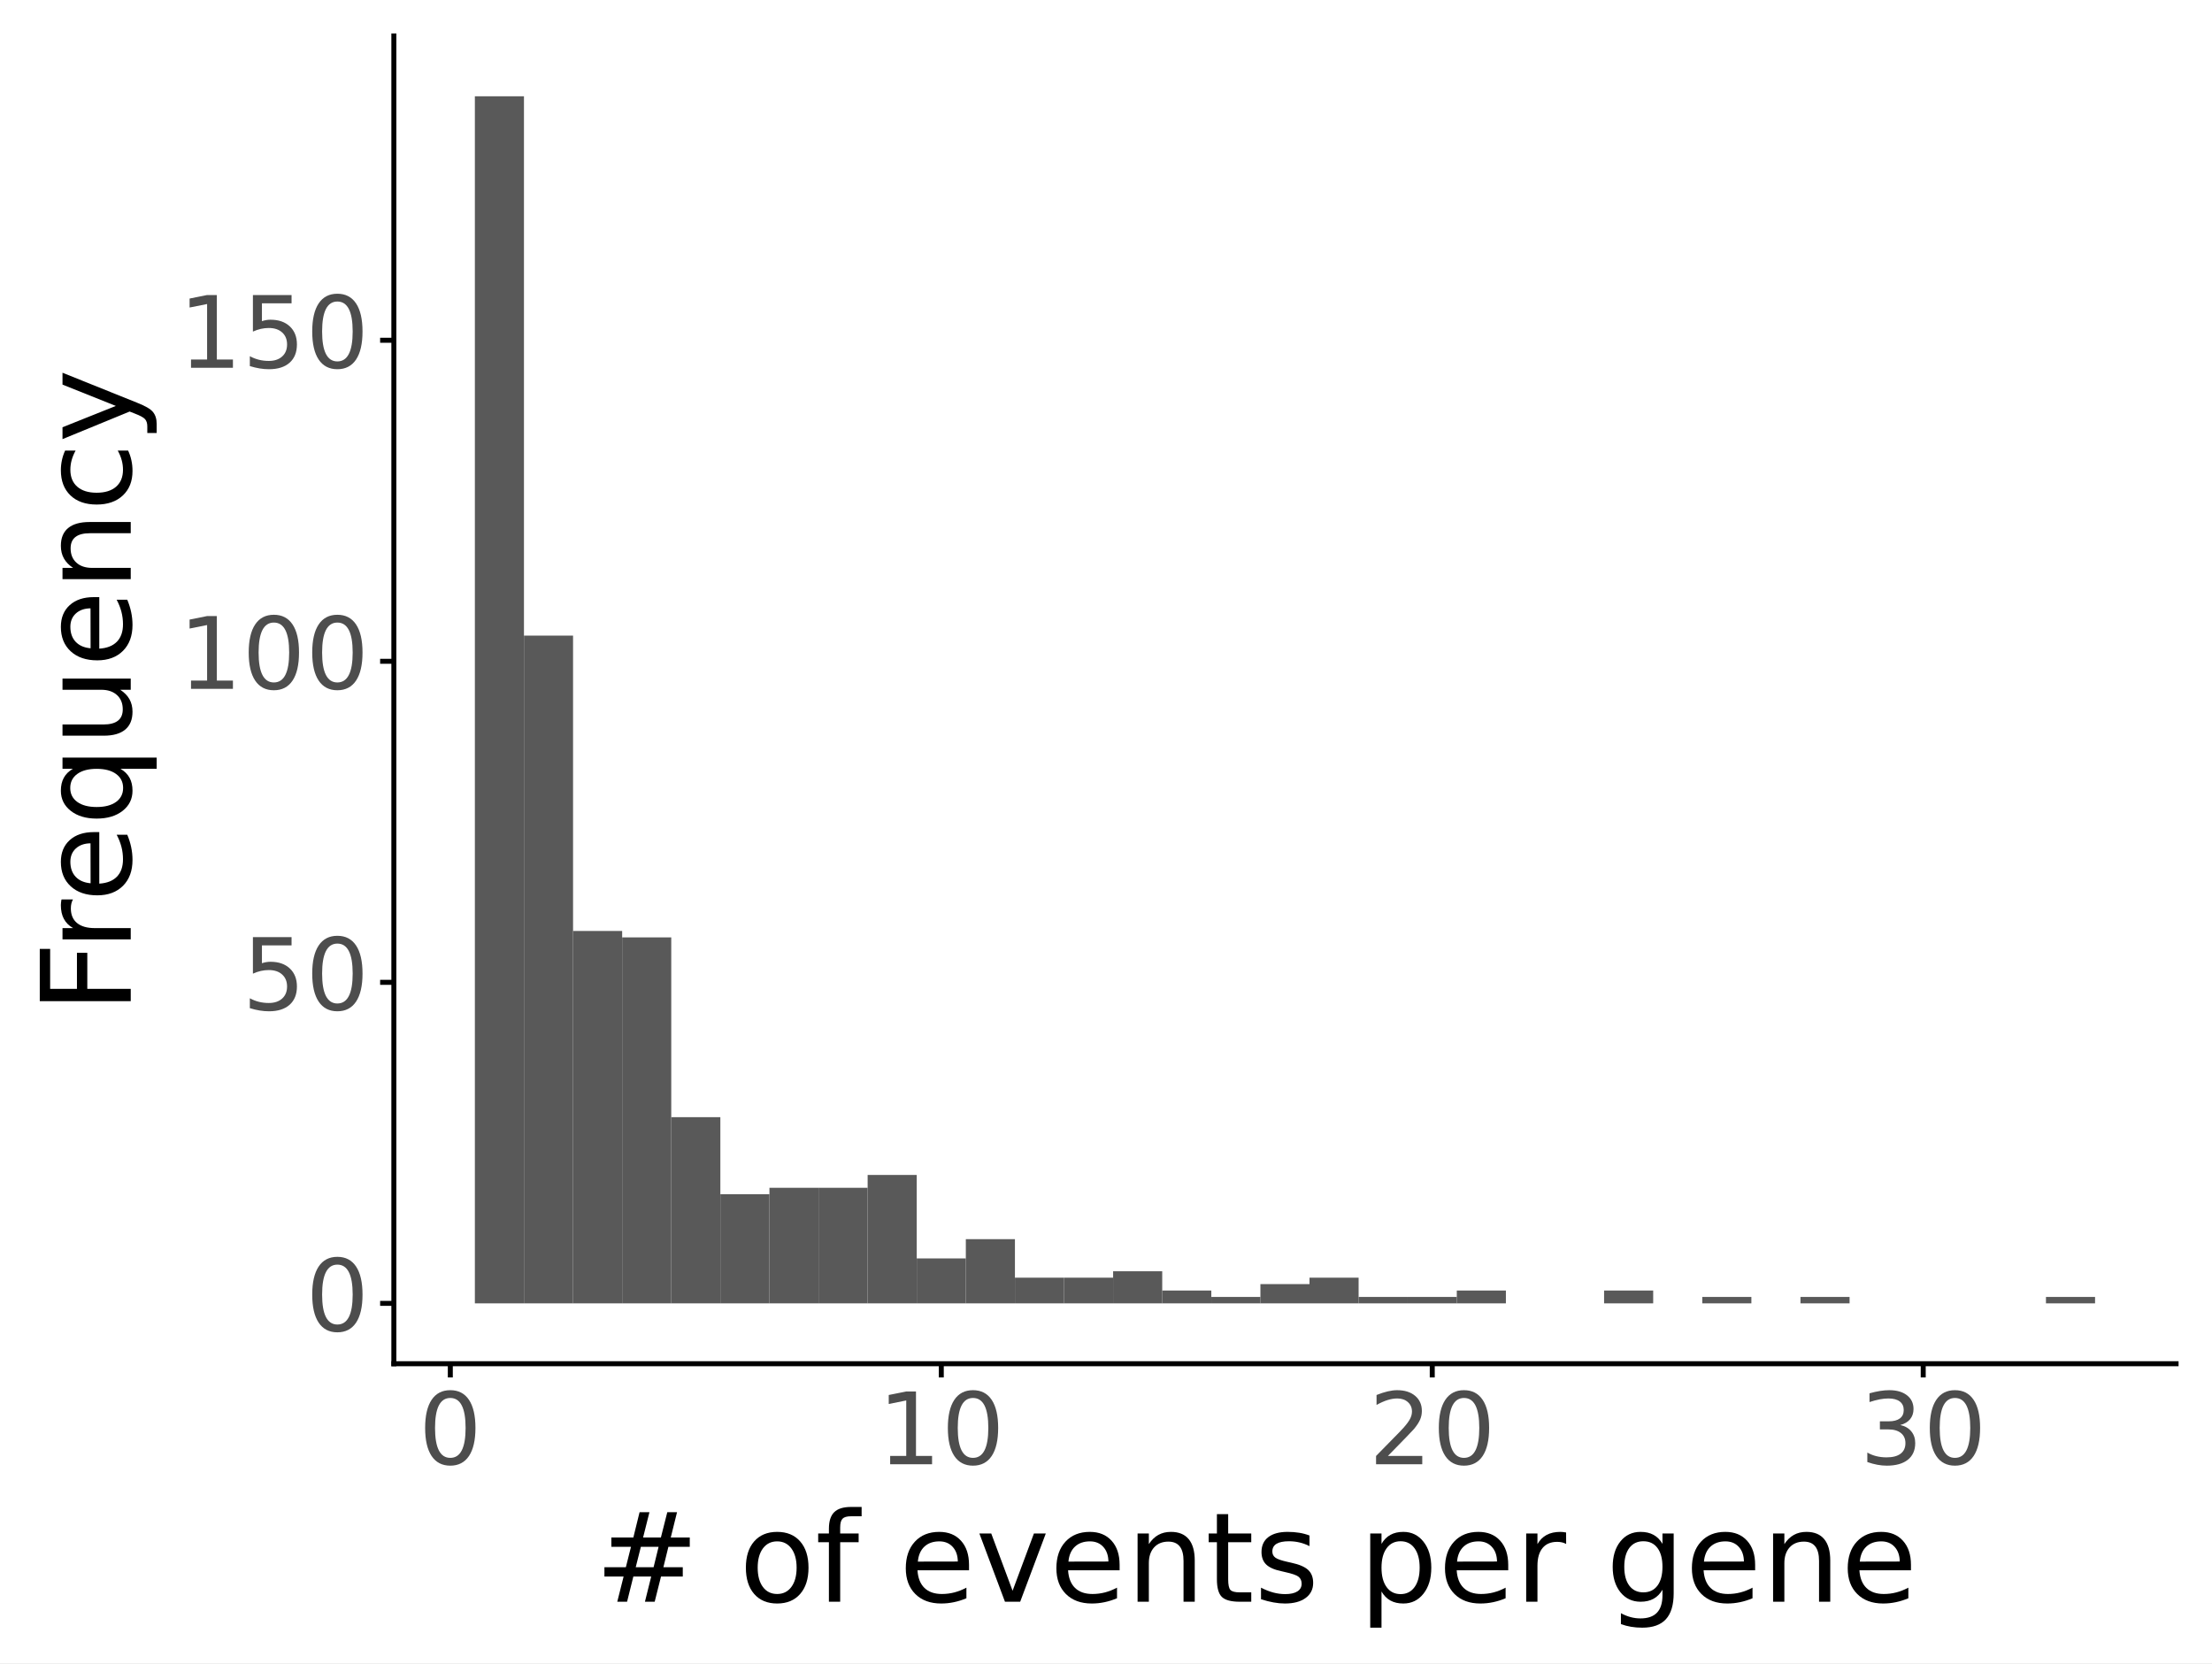 <?xml version="1.0" encoding="utf-8" standalone="no"?>
<!DOCTYPE svg PUBLIC "-//W3C//DTD SVG 1.1//EN"
  "http://www.w3.org/Graphics/SVG/1.1/DTD/svg11.dtd">
<!-- Created with matplotlib (https://matplotlib.org/) -->
<svg height="333.414pt" version="1.1" viewBox="0 0 443.24 333.414" width="443.24pt" xmlns="http://www.w3.org/2000/svg" xmlns:xlink="http://www.w3.org/1999/xlink">
 <rect x="0" y="0" width="443.24" height="333.414" fill="#808080" stroke="none"/>
 <defs>
  <style type="text/css">*{stroke-linecap:butt;stroke-linejoin:round;}</style>
 </defs>
 <g id="figure_1">
  <g id="patch_1">
   <path d="M 0 333.414 
L 443.24 333.414 
L 443.24 0 
L 0 0 
z
" style="fill:#ffffff;stroke:#ffffff;stroke-linejoin:miter;"/>
  </g>
  <g id="axes_1">
   <g id="patch_2">
    <path d="M 78.92 273.312 
L 436.04 273.312 
L 436.04 7.2 
L 78.92 7.2 
z
" style="fill:none;"/>
   </g>
   <g id="matplotlib.axis_1">
    <g id="xtick_1">
     <g id="line2d_1">
      <path clip-path="url(#p612c468a68)" d="M 90.234 273.312 
L 90.234 7.2 
" style="fill:none;stroke:#ffffff;"/>
     </g>
     <g id="line2d_2">
      <path d="M 90.234 273.312 
" style="fill:none;stroke:#333333;stroke-width:1.5;"/>
      <defs>
       <path d="M 0 0 
L 0 2.75 
" id="m7a1d5be447" style="stroke:#000000;"/>
      </defs>
      <g>
       <use style="fill:#333333;stroke:#000000;" x="90.234" xlink:href="#m7a1d5be447" y="273.312"/>
      </g>
     </g>
     <g id="text_1">
      <!-- 0 -->
      <g style="fill:#4d4d4d;" transform="translate(83.872 293.459)scale(0.2 -0.2)">
       <defs>
        <path d="M 31.781 66.406 
Q 24.172 66.406 20.328 58.906 
Q 16.5 51.422 16.5 36.375 
Q 16.5 21.391 20.328 13.891 
Q 24.172 6.391 31.781 6.391 
Q 39.453 6.391 43.281 13.891 
Q 47.125 21.391 47.125 36.375 
Q 47.125 51.422 43.281 58.906 
Q 39.453 66.406 31.781 66.406 
z
M 31.781 74.219 
Q 44.047 74.219 50.516 64.516 
Q 56.984 54.828 56.984 36.375 
Q 56.984 17.969 50.516 8.266 
Q 44.047 -1.422 31.781 -1.422 
Q 19.531 -1.422 13.062 8.266 
Q 6.594 17.969 6.594 36.375 
Q 6.594 54.828 13.062 64.516 
Q 19.531 74.219 31.781 74.219 
z
" id="DejaVuSans-48"/>
       </defs>
       <use xlink:href="#DejaVuSans-48"/>
      </g>
     </g>
    </g>
    <g id="xtick_2">
     <g id="line2d_3">
      <path clip-path="url(#p612c468a68)" d="M 188.614 273.312 
L 188.614 7.2 
" style="fill:none;stroke:#ffffff;"/>
     </g>
     <g id="line2d_4">
      <path d="M 188.614 273.312 
" style="fill:none;stroke:#333333;stroke-width:1.5;"/>
      <g>
       <use style="fill:#333333;stroke:#000000;" x="188.614" xlink:href="#m7a1d5be447" y="273.312"/>
      </g>
     </g>
     <g id="text_2">
      <!-- 10 -->
      <g style="fill:#4d4d4d;" transform="translate(175.889 293.459)scale(0.2 -0.2)">
       <defs>
        <path d="M 12.406 8.297 
L 28.516 8.297 
L 28.516 63.922 
L 10.984 60.406 
L 10.984 69.391 
L 28.422 72.906 
L 38.281 72.906 
L 38.281 8.297 
L 54.391 8.297 
L 54.391 0 
L 12.406 0 
z
" id="DejaVuSans-49"/>
       </defs>
       <use xlink:href="#DejaVuSans-49"/>
       <use x="63.623" xlink:href="#DejaVuSans-48"/>
      </g>
     </g>
    </g>
    <g id="xtick_3">
     <g id="line2d_5">
      <path clip-path="url(#p612c468a68)" d="M 286.994 273.312 
L 286.994 7.2 
" style="fill:none;stroke:#ffffff;"/>
     </g>
     <g id="line2d_6">
      <path d="M 286.994 273.312 
" style="fill:none;stroke:#333333;stroke-width:1.5;"/>
      <g>
       <use style="fill:#333333;stroke:#000000;" x="286.994" xlink:href="#m7a1d5be447" y="273.312"/>
      </g>
     </g>
     <g id="text_3">
      <!-- 20 -->
      <g style="fill:#4d4d4d;" transform="translate(274.269 293.459)scale(0.2 -0.2)">
       <defs>
        <path d="M 19.188 8.297 
L 53.609 8.297 
L 53.609 0 
L 7.328 0 
L 7.328 8.297 
Q 12.938 14.109 22.625 23.891 
Q 32.328 33.688 34.812 36.531 
Q 39.547 41.844 41.422 45.531 
Q 43.312 49.219 43.312 52.781 
Q 43.312 58.594 39.234 62.25 
Q 35.156 65.922 28.609 65.922 
Q 23.969 65.922 18.812 64.312 
Q 13.672 62.703 7.812 59.422 
L 7.812 69.391 
Q 13.766 71.781 18.938 73 
Q 24.125 74.219 28.422 74.219 
Q 39.75 74.219 46.484 68.547 
Q 53.219 62.891 53.219 53.422 
Q 53.219 48.922 51.531 44.891 
Q 49.859 40.875 45.406 35.406 
Q 44.188 33.984 37.641 27.219 
Q 31.109 20.453 19.188 8.297 
z
" id="DejaVuSans-50"/>
       </defs>
       <use xlink:href="#DejaVuSans-50"/>
       <use x="63.623" xlink:href="#DejaVuSans-48"/>
      </g>
     </g>
    </g>
    <g id="xtick_4">
     <g id="line2d_7">
      <path clip-path="url(#p612c468a68)" d="M 385.375 273.312 
L 385.375 7.2 
" style="fill:none;stroke:#ffffff;"/>
     </g>
     <g id="line2d_8">
      <path d="M 385.375 273.312 
" style="fill:none;stroke:#333333;stroke-width:1.5;"/>
      <g>
       <use style="fill:#333333;stroke:#000000;" x="385.375" xlink:href="#m7a1d5be447" y="273.312"/>
      </g>
     </g>
     <g id="text_4">
      <!-- 30 -->
      <g style="fill:#4d4d4d;" transform="translate(372.65 293.459)scale(0.2 -0.2)">
       <defs>
        <path d="M 40.578 39.312 
Q 47.656 37.797 51.625 33 
Q 55.609 28.219 55.609 21.188 
Q 55.609 10.406 48.188 4.484 
Q 40.766 -1.422 27.094 -1.422 
Q 22.516 -1.422 17.656 -0.516 
Q 12.797 0.391 7.625 2.203 
L 7.625 11.719 
Q 11.719 9.328 16.594 8.109 
Q 21.484 6.891 26.812 6.891 
Q 36.078 6.891 40.938 10.547 
Q 45.797 14.203 45.797 21.188 
Q 45.797 27.641 41.281 31.266 
Q 36.766 34.906 28.719 34.906 
L 20.219 34.906 
L 20.219 43.016 
L 29.109 43.016 
Q 36.375 43.016 40.234 45.922 
Q 44.094 48.828 44.094 54.297 
Q 44.094 59.906 40.109 62.906 
Q 36.141 65.922 28.719 65.922 
Q 24.656 65.922 20.016 65.031 
Q 15.375 64.156 9.812 62.312 
L 9.812 71.094 
Q 15.438 72.656 20.344 73.438 
Q 25.25 74.219 29.594 74.219 
Q 40.828 74.219 47.359 69.109 
Q 53.906 64.016 53.906 55.328 
Q 53.906 49.266 50.438 45.094 
Q 46.969 40.922 40.578 39.312 
z
" id="DejaVuSans-51"/>
       </defs>
       <use xlink:href="#DejaVuSans-51"/>
       <use x="63.623" xlink:href="#DejaVuSans-48"/>
      </g>
     </g>
    </g>
    <g id="xtick_5">
     <g id="line2d_9">
      <path clip-path="url(#p612c468a68)" d="M 139.424 273.312 
L 139.424 7.2 
" style="fill:none;stroke:#ffffff;stroke-width:0.5;"/>
     </g>
    </g>
    <g id="xtick_6">
     <g id="line2d_10">
      <path clip-path="url(#p612c468a68)" d="M 237.804 273.312 
L 237.804 7.2 
" style="fill:none;stroke:#ffffff;stroke-width:0.5;"/>
     </g>
    </g>
    <g id="xtick_7">
     <g id="line2d_11">
      <path clip-path="url(#p612c468a68)" d="M 336.184 273.312 
L 336.184 7.2 
" style="fill:none;stroke:#ffffff;stroke-width:0.5;"/>
     </g>
    </g>
    <g id="xtick_8">
     <g id="line2d_12">
      <path clip-path="url(#p612c468a68)" d="M 434.565 273.312 
L 434.565 7.2 
" style="fill:none;stroke:#ffffff;stroke-width:0.5;"/>
     </g>
    </g>
    <g id="text_5">
     <!-- # of events per gene -->
     <g transform="translate(119.185 321.014)scale(0.25 -0.25)">
      <defs>
       <path d="M 51.125 44 
L 36.922 44 
L 32.812 27.688 
L 47.125 27.688 
z
M 43.797 71.781 
L 38.719 51.516 
L 52.984 51.516 
L 58.109 71.781 
L 65.922 71.781 
L 60.891 51.516 
L 76.125 51.516 
L 76.125 44 
L 58.984 44 
L 54.984 27.688 
L 70.516 27.688 
L 70.516 20.219 
L 53.078 20.219 
L 48 0 
L 40.188 0 
L 45.219 20.219 
L 30.906 20.219 
L 25.875 0 
L 18.016 0 
L 23.094 20.219 
L 7.719 20.219 
L 7.719 27.688 
L 24.906 27.688 
L 29 44 
L 13.281 44 
L 13.281 51.516 
L 30.906 51.516 
L 35.891 71.781 
z
" id="DejaVuSans-35"/>
       <path id="DejaVuSans-32"/>
       <path d="M 30.609 48.391 
Q 23.391 48.391 19.188 42.75 
Q 14.984 37.109 14.984 27.297 
Q 14.984 17.484 19.156 11.844 
Q 23.344 6.203 30.609 6.203 
Q 37.797 6.203 41.984 11.859 
Q 46.188 17.531 46.188 27.297 
Q 46.188 37.016 41.984 42.703 
Q 37.797 48.391 30.609 48.391 
z
M 30.609 56 
Q 42.328 56 49.016 48.375 
Q 55.719 40.766 55.719 27.297 
Q 55.719 13.875 49.016 6.219 
Q 42.328 -1.422 30.609 -1.422 
Q 18.844 -1.422 12.172 6.219 
Q 5.516 13.875 5.516 27.297 
Q 5.516 40.766 12.172 48.375 
Q 18.844 56 30.609 56 
z
" id="DejaVuSans-111"/>
       <path d="M 37.109 75.984 
L 37.109 68.5 
L 28.516 68.5 
Q 23.688 68.5 21.797 66.547 
Q 19.922 64.594 19.922 59.516 
L 19.922 54.688 
L 34.719 54.688 
L 34.719 47.703 
L 19.922 47.703 
L 19.922 0 
L 10.891 0 
L 10.891 47.703 
L 2.297 47.703 
L 2.297 54.688 
L 10.891 54.688 
L 10.891 58.5 
Q 10.891 67.625 15.141 71.797 
Q 19.391 75.984 28.609 75.984 
z
" id="DejaVuSans-102"/>
       <path d="M 56.203 29.594 
L 56.203 25.203 
L 14.891 25.203 
Q 15.484 15.922 20.484 11.062 
Q 25.484 6.203 34.422 6.203 
Q 39.594 6.203 44.453 7.469 
Q 49.312 8.734 54.109 11.281 
L 54.109 2.781 
Q 49.266 0.734 44.188 -0.344 
Q 39.109 -1.422 33.891 -1.422 
Q 20.797 -1.422 13.156 6.188 
Q 5.516 13.812 5.516 26.812 
Q 5.516 40.234 12.766 48.109 
Q 20.016 56 32.328 56 
Q 43.359 56 49.781 48.891 
Q 56.203 41.797 56.203 29.594 
z
M 47.219 32.234 
Q 47.125 39.594 43.094 43.984 
Q 39.062 48.391 32.422 48.391 
Q 24.906 48.391 20.391 44.141 
Q 15.875 39.891 15.188 32.172 
z
" id="DejaVuSans-101"/>
       <path d="M 2.984 54.688 
L 12.5 54.688 
L 29.594 8.797 
L 46.688 54.688 
L 56.203 54.688 
L 35.688 0 
L 23.484 0 
z
" id="DejaVuSans-118"/>
       <path d="M 54.891 33.016 
L 54.891 0 
L 45.906 0 
L 45.906 32.719 
Q 45.906 40.484 42.875 44.328 
Q 39.844 48.188 33.797 48.188 
Q 26.516 48.188 22.312 43.547 
Q 18.109 38.922 18.109 30.906 
L 18.109 0 
L 9.078 0 
L 9.078 54.688 
L 18.109 54.688 
L 18.109 46.188 
Q 21.344 51.125 25.703 53.562 
Q 30.078 56 35.797 56 
Q 45.219 56 50.047 50.172 
Q 54.891 44.344 54.891 33.016 
z
" id="DejaVuSans-110"/>
       <path d="M 18.312 70.219 
L 18.312 54.688 
L 36.812 54.688 
L 36.812 47.703 
L 18.312 47.703 
L 18.312 18.016 
Q 18.312 11.328 20.141 9.422 
Q 21.969 7.516 27.594 7.516 
L 36.812 7.516 
L 36.812 0 
L 27.594 0 
Q 17.188 0 13.234 3.875 
Q 9.281 7.766 9.281 18.016 
L 9.281 47.703 
L 2.688 47.703 
L 2.688 54.688 
L 9.281 54.688 
L 9.281 70.219 
z
" id="DejaVuSans-116"/>
       <path d="M 44.281 53.078 
L 44.281 44.578 
Q 40.484 46.531 36.375 47.5 
Q 32.281 48.484 27.875 48.484 
Q 21.188 48.484 17.844 46.438 
Q 14.5 44.391 14.5 40.281 
Q 14.5 37.156 16.891 35.375 
Q 19.281 33.594 26.516 31.984 
L 29.594 31.297 
Q 39.156 29.25 43.188 25.516 
Q 47.219 21.781 47.219 15.094 
Q 47.219 7.469 41.188 3.016 
Q 35.156 -1.422 24.609 -1.422 
Q 20.219 -1.422 15.453 -0.562 
Q 10.688 0.297 5.422 2 
L 5.422 11.281 
Q 10.406 8.688 15.234 7.391 
Q 20.062 6.109 24.812 6.109 
Q 31.156 6.109 34.562 8.281 
Q 37.984 10.453 37.984 14.406 
Q 37.984 18.062 35.516 20.016 
Q 33.062 21.969 24.703 23.781 
L 21.578 24.516 
Q 13.234 26.266 9.516 29.906 
Q 5.812 33.547 5.812 39.891 
Q 5.812 47.609 11.281 51.797 
Q 16.75 56 26.812 56 
Q 31.781 56 36.172 55.266 
Q 40.578 54.547 44.281 53.078 
z
" id="DejaVuSans-115"/>
       <path d="M 18.109 8.203 
L 18.109 -20.797 
L 9.078 -20.797 
L 9.078 54.688 
L 18.109 54.688 
L 18.109 46.391 
Q 20.953 51.266 25.266 53.625 
Q 29.594 56 35.594 56 
Q 45.562 56 51.781 48.094 
Q 58.016 40.188 58.016 27.297 
Q 58.016 14.406 51.781 6.484 
Q 45.562 -1.422 35.594 -1.422 
Q 29.594 -1.422 25.266 0.953 
Q 20.953 3.328 18.109 8.203 
z
M 48.688 27.297 
Q 48.688 37.203 44.609 42.844 
Q 40.531 48.484 33.406 48.484 
Q 26.266 48.484 22.188 42.844 
Q 18.109 37.203 18.109 27.297 
Q 18.109 17.391 22.188 11.75 
Q 26.266 6.109 33.406 6.109 
Q 40.531 6.109 44.609 11.75 
Q 48.688 17.391 48.688 27.297 
z
" id="DejaVuSans-112"/>
       <path d="M 41.109 46.297 
Q 39.594 47.172 37.812 47.578 
Q 36.031 48 33.891 48 
Q 26.266 48 22.188 43.047 
Q 18.109 38.094 18.109 28.812 
L 18.109 0 
L 9.078 0 
L 9.078 54.688 
L 18.109 54.688 
L 18.109 46.188 
Q 20.953 51.172 25.484 53.578 
Q 30.031 56 36.531 56 
Q 37.453 56 38.578 55.875 
Q 39.703 55.766 41.062 55.516 
z
" id="DejaVuSans-114"/>
       <path d="M 45.406 27.984 
Q 45.406 37.75 41.375 43.109 
Q 37.359 48.484 30.078 48.484 
Q 22.859 48.484 18.828 43.109 
Q 14.797 37.75 14.797 27.984 
Q 14.797 18.266 18.828 12.891 
Q 22.859 7.516 30.078 7.516 
Q 37.359 7.516 41.375 12.891 
Q 45.406 18.266 45.406 27.984 
z
M 54.391 6.781 
Q 54.391 -7.172 48.188 -13.984 
Q 42 -20.797 29.203 -20.797 
Q 24.469 -20.797 20.266 -20.094 
Q 16.062 -19.391 12.109 -17.922 
L 12.109 -9.188 
Q 16.062 -11.328 19.922 -12.344 
Q 23.781 -13.375 27.781 -13.375 
Q 36.625 -13.375 41.016 -8.766 
Q 45.406 -4.156 45.406 5.172 
L 45.406 9.625 
Q 42.625 4.781 38.281 2.391 
Q 33.938 0 27.875 0 
Q 17.828 0 11.672 7.656 
Q 5.516 15.328 5.516 27.984 
Q 5.516 40.672 11.672 48.328 
Q 17.828 56 27.875 56 
Q 33.938 56 38.281 53.609 
Q 42.625 51.219 45.406 46.391 
L 45.406 54.688 
L 54.391 54.688 
z
" id="DejaVuSans-103"/>
      </defs>
      <use xlink:href="#DejaVuSans-35"/>
      <use x="83.789" xlink:href="#DejaVuSans-32"/>
      <use x="115.576" xlink:href="#DejaVuSans-111"/>
      <use x="176.758" xlink:href="#DejaVuSans-102"/>
      <use x="211.963" xlink:href="#DejaVuSans-32"/>
      <use x="243.75" xlink:href="#DejaVuSans-101"/>
      <use x="305.273" xlink:href="#DejaVuSans-118"/>
      <use x="364.453" xlink:href="#DejaVuSans-101"/>
      <use x="425.977" xlink:href="#DejaVuSans-110"/>
      <use x="489.355" xlink:href="#DejaVuSans-116"/>
      <use x="528.564" xlink:href="#DejaVuSans-115"/>
      <use x="580.664" xlink:href="#DejaVuSans-32"/>
      <use x="612.451" xlink:href="#DejaVuSans-112"/>
      <use x="675.928" xlink:href="#DejaVuSans-101"/>
      <use x="737.451" xlink:href="#DejaVuSans-114"/>
      <use x="778.564" xlink:href="#DejaVuSans-32"/>
      <use x="810.352" xlink:href="#DejaVuSans-103"/>
      <use x="873.828" xlink:href="#DejaVuSans-101"/>
      <use x="935.352" xlink:href="#DejaVuSans-110"/>
      <use x="998.73" xlink:href="#DejaVuSans-101"/>
     </g>
    </g>
   </g>
   <g id="matplotlib.axis_2">
    <g id="ytick_1">
     <g id="line2d_13">
      <path clip-path="url(#p612c468a68)" d="M 78.92 261.216 
L 436.04 261.216 
" style="fill:none;stroke:#ffffff;"/>
     </g>
     <g id="line2d_14">
      <path d="M 78.92 261.216 
" style="fill:none;stroke:#333333;stroke-width:1.5;"/>
      <defs>
       <path d="M 0 0 
L -2.75 0 
" id="m4fc9c7120b" style="stroke:#000000;"/>
      </defs>
      <g>
       <use style="fill:#333333;stroke:#000000;" x="78.92" xlink:href="#m4fc9c7120b" y="261.216"/>
      </g>
     </g>
     <g id="text_6">
      <!-- 0 -->
      <g style="fill:#4d4d4d;" transform="translate(61.245 266.735)scale(0.2 -0.2)">
       <use xlink:href="#DejaVuSans-48"/>
      </g>
     </g>
    </g>
    <g id="ytick_2">
     <g id="line2d_15">
      <path clip-path="url(#p612c468a68)" d="M 78.92 196.876 
L 436.04 196.876 
" style="fill:none;stroke:#ffffff;"/>
     </g>
     <g id="line2d_16">
      <path d="M 78.92 196.876 
" style="fill:none;stroke:#333333;stroke-width:1.5;"/>
      <g>
       <use style="fill:#333333;stroke:#000000;" x="78.92" xlink:href="#m4fc9c7120b" y="196.876"/>
      </g>
     </g>
     <g id="text_7">
      <!-- 50 -->
      <g style="fill:#4d4d4d;" transform="translate(48.52 202.394)scale(0.2 -0.2)">
       <defs>
        <path d="M 10.797 72.906 
L 49.516 72.906 
L 49.516 64.594 
L 19.828 64.594 
L 19.828 46.734 
Q 21.969 47.469 24.109 47.828 
Q 26.266 48.188 28.422 48.188 
Q 40.625 48.188 47.75 41.5 
Q 54.891 34.812 54.891 23.391 
Q 54.891 11.625 47.562 5.094 
Q 40.234 -1.422 26.906 -1.422 
Q 22.312 -1.422 17.547 -0.641 
Q 12.797 0.141 7.719 1.703 
L 7.719 11.625 
Q 12.109 9.234 16.797 8.062 
Q 21.484 6.891 26.703 6.891 
Q 35.156 6.891 40.078 11.328 
Q 45.016 15.766 45.016 23.391 
Q 45.016 31 40.078 35.438 
Q 35.156 39.891 26.703 39.891 
Q 22.75 39.891 18.812 39.016 
Q 14.891 38.141 10.797 36.281 
z
" id="DejaVuSans-53"/>
       </defs>
       <use xlink:href="#DejaVuSans-53"/>
       <use x="63.623" xlink:href="#DejaVuSans-48"/>
      </g>
     </g>
    </g>
    <g id="ytick_3">
     <g id="line2d_17">
      <path clip-path="url(#p612c468a68)" d="M 78.92 132.535 
L 436.04 132.535 
" style="fill:none;stroke:#ffffff;"/>
     </g>
     <g id="line2d_18">
      <path d="M 78.92 132.535 
" style="fill:none;stroke:#333333;stroke-width:1.5;"/>
      <g>
       <use style="fill:#333333;stroke:#000000;" x="78.92" xlink:href="#m4fc9c7120b" y="132.535"/>
      </g>
     </g>
     <g id="text_8">
      <!-- 100 -->
      <g style="fill:#4d4d4d;" transform="translate(35.795 138.054)scale(0.2 -0.2)">
       <use xlink:href="#DejaVuSans-49"/>
       <use x="63.623" xlink:href="#DejaVuSans-48"/>
       <use x="127.246" xlink:href="#DejaVuSans-48"/>
      </g>
     </g>
    </g>
    <g id="ytick_4">
     <g id="line2d_19">
      <path clip-path="url(#p612c468a68)" d="M 78.92 68.195 
L 436.04 68.195 
" style="fill:none;stroke:#ffffff;"/>
     </g>
     <g id="line2d_20">
      <path d="M 78.92 68.195 
" style="fill:none;stroke:#333333;stroke-width:1.5;"/>
      <g>
       <use style="fill:#333333;stroke:#000000;" x="78.92" xlink:href="#m4fc9c7120b" y="68.195"/>
      </g>
     </g>
     <g id="text_9">
      <!-- 150 -->
      <g style="fill:#4d4d4d;" transform="translate(35.795 73.713)scale(0.2 -0.2)">
       <use xlink:href="#DejaVuSans-49"/>
       <use x="63.623" xlink:href="#DejaVuSans-53"/>
       <use x="127.246" xlink:href="#DejaVuSans-48"/>
      </g>
     </g>
    </g>
    <g id="ytick_5">
     <g id="line2d_21">
      <path clip-path="url(#p612c468a68)" d="M 78.92 229.046 
L 436.04 229.046 
" style="fill:none;stroke:#ffffff;stroke-width:0.5;"/>
     </g>
    </g>
    <g id="ytick_6">
     <g id="line2d_22">
      <path clip-path="url(#p612c468a68)" d="M 78.92 164.705 
L 436.04 164.705 
" style="fill:none;stroke:#ffffff;stroke-width:0.5;"/>
     </g>
    </g>
    <g id="ytick_7">
     <g id="line2d_23">
      <path clip-path="url(#p612c468a68)" d="M 78.92 100.365 
L 436.04 100.365 
" style="fill:none;stroke:#ffffff;stroke-width:0.5;"/>
     </g>
    </g>
    <g id="ytick_8">
     <g id="line2d_24">
      <path clip-path="url(#p612c468a68)" d="M 78.92 36.025 
L 436.04 36.025 
" style="fill:none;stroke:#ffffff;stroke-width:0.5;"/>
     </g>
    </g>
    <g id="text_10">
     <!-- Frequency -->
     <g transform="translate(26.196 203.102)rotate(-90)scale(0.25 -0.25)">
      <defs>
       <path d="M 9.812 72.906 
L 51.703 72.906 
L 51.703 64.594 
L 19.672 64.594 
L 19.672 43.109 
L 48.578 43.109 
L 48.578 34.812 
L 19.672 34.812 
L 19.672 0 
L 9.812 0 
z
" id="DejaVuSans-70"/>
       <path d="M 14.797 27.297 
Q 14.797 17.391 18.875 11.75 
Q 22.953 6.109 30.078 6.109 
Q 37.203 6.109 41.297 11.75 
Q 45.406 17.391 45.406 27.297 
Q 45.406 37.203 41.297 42.844 
Q 37.203 48.484 30.078 48.484 
Q 22.953 48.484 18.875 42.844 
Q 14.797 37.203 14.797 27.297 
z
M 45.406 8.203 
Q 42.578 3.328 38.25 0.953 
Q 33.938 -1.422 27.875 -1.422 
Q 17.969 -1.422 11.734 6.484 
Q 5.516 14.406 5.516 27.297 
Q 5.516 40.188 11.734 48.094 
Q 17.969 56 27.875 56 
Q 33.938 56 38.25 53.625 
Q 42.578 51.266 45.406 46.391 
L 45.406 54.688 
L 54.391 54.688 
L 54.391 -20.797 
L 45.406 -20.797 
z
" id="DejaVuSans-113"/>
       <path d="M 8.5 21.578 
L 8.5 54.688 
L 17.484 54.688 
L 17.484 21.922 
Q 17.484 14.156 20.5 10.266 
Q 23.531 6.391 29.594 6.391 
Q 36.859 6.391 41.078 11.031 
Q 45.312 15.672 45.312 23.688 
L 45.312 54.688 
L 54.297 54.688 
L 54.297 0 
L 45.312 0 
L 45.312 8.406 
Q 42.047 3.422 37.719 1 
Q 33.406 -1.422 27.688 -1.422 
Q 18.266 -1.422 13.375 4.438 
Q 8.5 10.297 8.5 21.578 
z
M 31.109 56 
z
" id="DejaVuSans-117"/>
       <path d="M 48.781 52.594 
L 48.781 44.188 
Q 44.969 46.297 41.141 47.344 
Q 37.312 48.391 33.406 48.391 
Q 24.656 48.391 19.812 42.844 
Q 14.984 37.312 14.984 27.297 
Q 14.984 17.281 19.812 11.734 
Q 24.656 6.203 33.406 6.203 
Q 37.312 6.203 41.141 7.25 
Q 44.969 8.297 48.781 10.406 
L 48.781 2.094 
Q 45.016 0.344 40.984 -0.531 
Q 36.969 -1.422 32.422 -1.422 
Q 20.062 -1.422 12.781 6.344 
Q 5.516 14.109 5.516 27.297 
Q 5.516 40.672 12.859 48.328 
Q 20.219 56 33.016 56 
Q 37.156 56 41.109 55.141 
Q 45.062 54.297 48.781 52.594 
z
" id="DejaVuSans-99"/>
       <path d="M 32.172 -5.078 
Q 28.375 -14.844 24.75 -17.812 
Q 21.141 -20.797 15.094 -20.797 
L 7.906 -20.797 
L 7.906 -13.281 
L 13.188 -13.281 
Q 16.891 -13.281 18.938 -11.516 
Q 21 -9.766 23.484 -3.219 
L 25.094 0.875 
L 2.984 54.688 
L 12.5 54.688 
L 29.594 11.922 
L 46.688 54.688 
L 56.203 54.688 
z
" id="DejaVuSans-121"/>
      </defs>
      <use xlink:href="#DejaVuSans-70"/>
      <use x="50.27" xlink:href="#DejaVuSans-114"/>
      <use x="89.133" xlink:href="#DejaVuSans-101"/>
      <use x="150.656" xlink:href="#DejaVuSans-113"/>
      <use x="214.133" xlink:href="#DejaVuSans-117"/>
      <use x="277.512" xlink:href="#DejaVuSans-101"/>
      <use x="339.035" xlink:href="#DejaVuSans-110"/>
      <use x="402.414" xlink:href="#DejaVuSans-99"/>
      <use x="457.395" xlink:href="#DejaVuSans-121"/>
     </g>
    </g>
   </g>
   <g id="PolyCollection_1">
    <path clip-path="url(#p612c468a68)" d="M 95.153 261.216 
L 95.153 19.296 
L 104.991 19.296 
L 104.991 261.216 
z
" style="fill:#595959;"/>
    <path clip-path="url(#p612c468a68)" d="M 104.991 261.216 
L 104.991 127.388 
L 114.829 127.388 
L 114.829 261.216 
z
" style="fill:#595959;"/>
    <path clip-path="url(#p612c468a68)" d="M 114.829 261.216 
L 114.829 186.581 
L 124.667 186.581 
L 124.667 261.216 
z
" style="fill:#595959;"/>
    <path clip-path="url(#p612c468a68)" d="M 124.667 261.216 
L 124.667 187.868 
L 134.505 187.868 
L 134.505 261.216 
z
" style="fill:#595959;"/>
    <path clip-path="url(#p612c468a68)" d="M 134.505 261.216 
L 134.505 223.899 
L 144.343 223.899 
L 144.343 261.216 
z
" style="fill:#595959;"/>
    <path clip-path="url(#p612c468a68)" d="M 144.343 261.216 
L 144.343 239.34 
L 154.181 239.34 
L 154.181 261.216 
z
" style="fill:#595959;"/>
    <path clip-path="url(#p612c468a68)" d="M 154.181 261.216 
L 154.181 238.053 
L 164.019 238.053 
L 164.019 261.216 
z
" style="fill:#595959;"/>
    <path clip-path="url(#p612c468a68)" d="M 164.019 261.216 
L 164.019 238.053 
L 173.857 238.053 
L 173.857 261.216 
z
" style="fill:#595959;"/>
    <path clip-path="url(#p612c468a68)" d="M 173.857 261.216 
L 173.857 235.48 
L 183.695 235.48 
L 183.695 261.216 
z
" style="fill:#595959;"/>
    <path clip-path="url(#p612c468a68)" d="M 183.695 261.216 
L 183.695 252.208 
L 193.533 252.208 
L 193.533 261.216 
z
" style="fill:#595959;"/>
    <path clip-path="url(#p612c468a68)" d="M 193.533 261.216 
L 193.533 248.348 
L 203.371 248.348 
L 203.371 261.216 
z
" style="fill:#595959;"/>
    <path clip-path="url(#p612c468a68)" d="M 203.371 261.216 
L 203.371 256.069 
L 213.209 256.069 
L 213.209 261.216 
z
" style="fill:#595959;"/>
    <path clip-path="url(#p612c468a68)" d="M 213.209 261.216 
L 213.209 256.069 
L 223.047 256.069 
L 223.047 261.216 
z
" style="fill:#595959;"/>
    <path clip-path="url(#p612c468a68)" d="M 223.047 261.216 
L 223.047 254.782 
L 232.885 254.782 
L 232.885 261.216 
z
" style="fill:#595959;"/>
    <path clip-path="url(#p612c468a68)" d="M 232.885 261.216 
L 232.885 258.642 
L 242.723 258.642 
L 242.723 261.216 
z
" style="fill:#595959;"/>
    <path clip-path="url(#p612c468a68)" d="M 242.723 261.216 
L 242.723 259.929 
L 252.561 259.929 
L 252.561 261.216 
z
" style="fill:#595959;"/>
    <path clip-path="url(#p612c468a68)" d="M 252.561 261.216 
L 252.561 257.356 
L 262.399 257.356 
L 262.399 261.216 
z
" style="fill:#595959;"/>
    <path clip-path="url(#p612c468a68)" d="M 262.399 261.216 
L 262.399 256.069 
L 272.237 256.069 
L 272.237 261.216 
z
" style="fill:#595959;"/>
    <path clip-path="url(#p612c468a68)" d="M 272.237 261.216 
L 272.237 259.929 
L 282.075 259.929 
L 282.075 261.216 
z
" style="fill:#595959;"/>
    <path clip-path="url(#p612c468a68)" d="M 282.075 261.216 
L 282.075 259.929 
L 291.913 259.929 
L 291.913 261.216 
z
" style="fill:#595959;"/>
    <path clip-path="url(#p612c468a68)" d="M 291.913 261.216 
L 291.913 258.642 
L 301.751 258.642 
L 301.751 261.216 
z
" style="fill:#595959;"/>
    <path clip-path="url(#p612c468a68)" d="M 301.751 261.216 
L 301.751 261.216 
L 311.589 261.216 
L 311.589 261.216 
z
" style="fill:#595959;"/>
    <path clip-path="url(#p612c468a68)" d="M 311.589 261.216 
L 311.589 261.216 
L 321.427 261.216 
L 321.427 261.216 
z
" style="fill:#595959;"/>
    <path clip-path="url(#p612c468a68)" d="M 321.427 261.216 
L 321.427 258.642 
L 331.265 258.642 
L 331.265 261.216 
z
" style="fill:#595959;"/>
    <path clip-path="url(#p612c468a68)" d="M 331.265 261.216 
L 331.265 261.216 
L 341.103 261.216 
L 341.103 261.216 
z
" style="fill:#595959;"/>
    <path clip-path="url(#p612c468a68)" d="M 341.103 261.216 
L 341.103 259.929 
L 350.941 259.929 
L 350.941 261.216 
z
" style="fill:#595959;"/>
    <path clip-path="url(#p612c468a68)" d="M 350.941 261.216 
L 350.941 261.216 
L 360.779 261.216 
L 360.779 261.216 
z
" style="fill:#595959;"/>
    <path clip-path="url(#p612c468a68)" d="M 360.779 261.216 
L 360.779 259.929 
L 370.618 259.929 
L 370.618 261.216 
z
" style="fill:#595959;"/>
    <path clip-path="url(#p612c468a68)" d="M 370.618 261.216 
L 370.618 261.216 
L 380.456 261.216 
L 380.456 261.216 
z
" style="fill:#595959;"/>
    <path clip-path="url(#p612c468a68)" d="M 380.456 261.216 
L 380.456 261.216 
L 390.294 261.216 
L 390.294 261.216 
z
" style="fill:#595959;"/>
    <path clip-path="url(#p612c468a68)" d="M 390.294 261.216 
L 390.294 261.216 
L 400.132 261.216 
L 400.132 261.216 
z
" style="fill:#595959;"/>
    <path clip-path="url(#p612c468a68)" d="M 400.132 261.216 
L 400.132 261.216 
L 409.97 261.216 
L 409.97 261.216 
z
" style="fill:#595959;"/>
    <path clip-path="url(#p612c468a68)" d="M 409.97 261.216 
L 409.97 259.929 
L 419.808 259.929 
L 419.808 261.216 
z
" style="fill:#595959;"/>
   </g>
   <g id="patch_3">
    <path d="M 78.92 273.312 
L 78.92 7.2 
" style="fill:none;stroke:#000000;stroke-linecap:square;stroke-linejoin:miter;"/>
   </g>
   <g id="patch_4">
    <path d="M 78.92 273.312 
L 436.04 273.312 
" style="fill:none;stroke:#000000;stroke-linecap:square;stroke-linejoin:miter;"/>
   </g>
  </g>
 </g>
 <defs>
  <clipPath id="p612c468a68">
   <rect height="266.112" width="357.12" x="78.92" y="7.2"/>
  </clipPath>
 </defs>
</svg>

